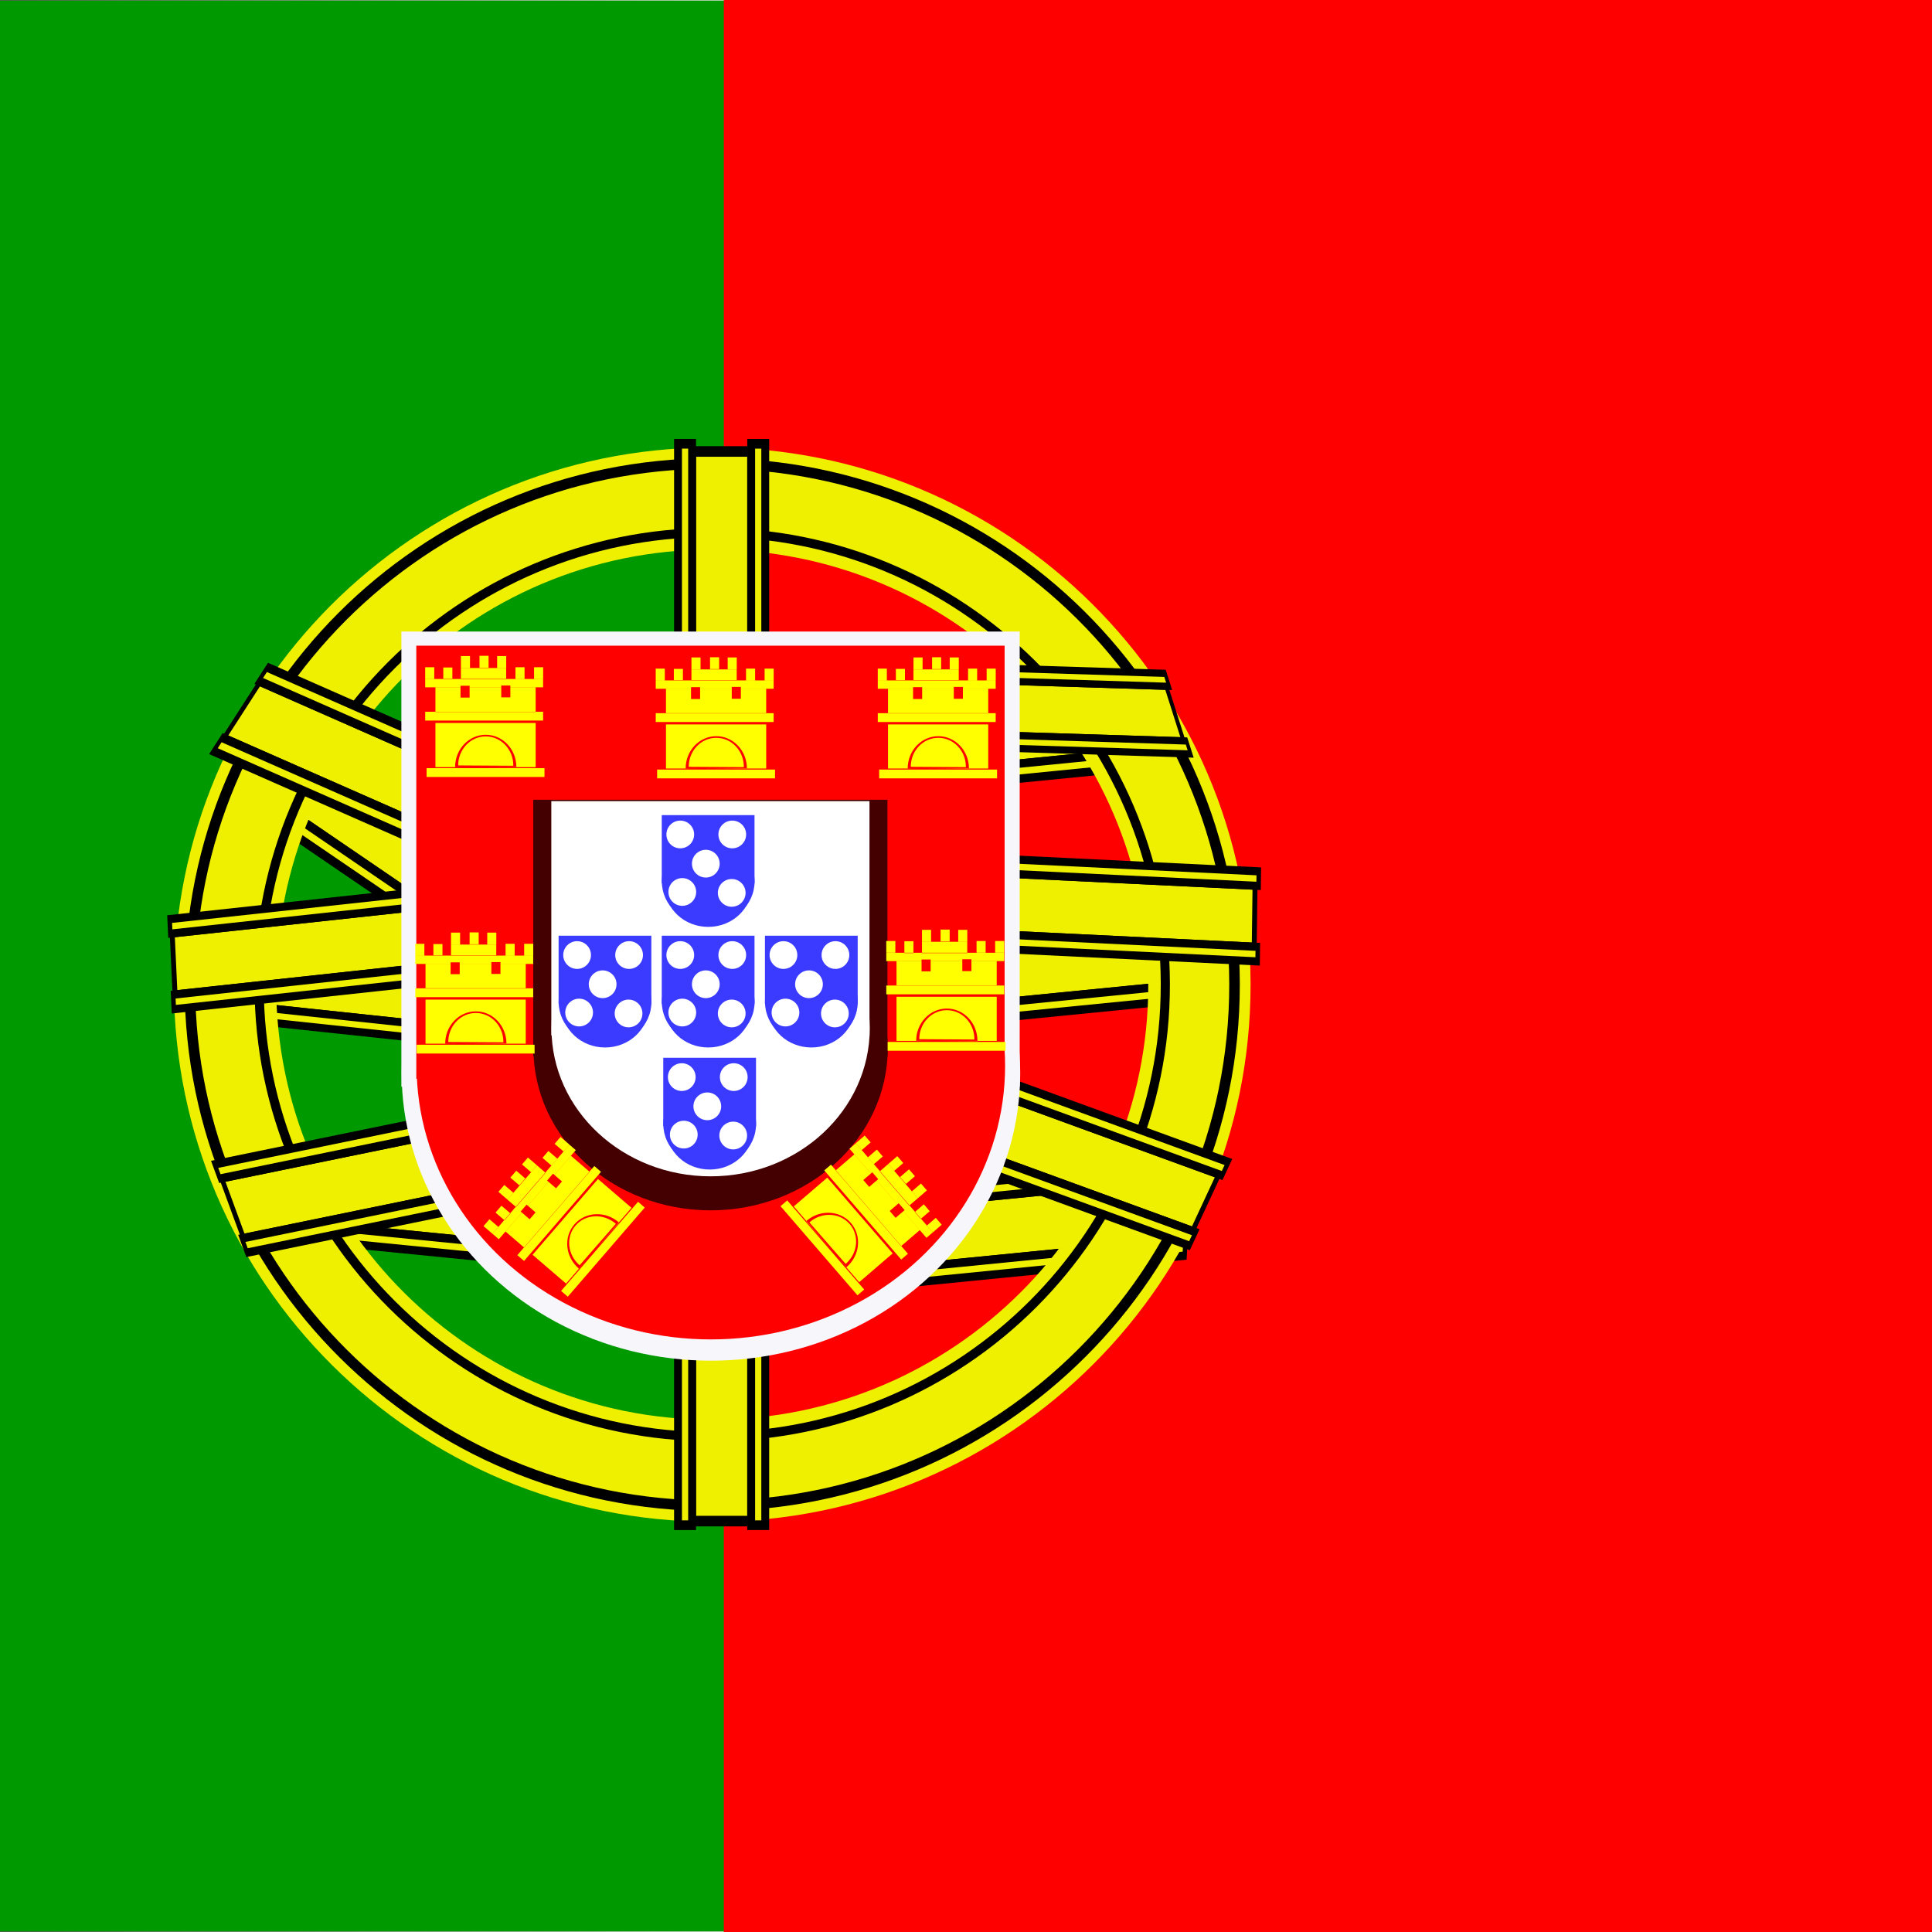 <svg xmlns="http://www.w3.org/2000/svg" height="512" width="512" version="1"><rect width="100%" height="100%" fill="#333333" stroke="none"/><defs><linearGradient id="b" y2="-5035.4" gradientUnits="userSpaceOnUse" y1="-5035.4" gradientTransform="matrix(.08 0 0 .133 -143.77 670.73)" x2="4203.4" x1="359.59"><stop offset="0"/><stop stop-color="#fff" offset="1"/></linearGradient><clipPath id="a"><path fill-opacity=".67" d="M0 0h512v512H0z"/></clipPath></defs><g clip-path="url(#a)"><path stroke="url(#b)" stroke-width=".138" fill="#090" d="M-114.94.065h307.43v511.87h-307.43z"/><path fill-rule="evenodd" fill="red" d="M191.82 0h461.15v512H191.82z"/><g fill-rule="evenodd" stroke-width="1pt"><path d="M175.295 193.867l-.947 19.08 128.254-12.688.947-19.08z"/><path fill="#efef00" d="M176.442 195.967l-.725 14.61 125.738-12.437.725-14.61z"/><path d="M174.634 189.913l-.31 6.262 129.548-12.815.31-6.262z"/><path fill="#efef00" d="M175.673 192.046l-.088 1.774 127.246-12.587.09-1.775z"/><path d="M173.6 210.786l-.31 6.263 129.547-12.816.31-6.262z"/><path fill="#efef00" d="M174.638 212.92l-.088 1.774 127.246-12.588.088-1.774z"/><path d="M194.682 254.795l-.946 19.08 128.254-12.688.946-19.08z"/><path fill="#efef00" d="M195.83 256.895l-.725 14.61 125.738-12.437.724-14.61z"/><path d="M194.022 250.84l-.31 6.263 129.548-12.815.31-6.262z"/><path fill="#efef00" d="M195.06 252.974l-.087 1.774L322.22 242.16l.087-1.773z"/><path d="M192.987 271.714l-.31 6.263 129.547-12.815.31-6.262z"/><path fill="#efef00" d="M194.026 273.847l-.088 1.775 127.245-12.587.088-1.775z"/><path d="M186.925 323.458l-.946 19.08 128.253-12.687.946-19.078z"/><path fill="#efef00" d="M188.072 325.56l-.724 14.61 125.738-12.438.724-14.61z"/><path d="M186.265 319.504l-.31 6.263L315.5 312.952l.31-6.262z"/><path fill="#efef00" d="M187.304 321.637l-.088 1.775 127.246-12.588.087-1.774z"/><g><path d="M185.23 340.378l-.31 6.262 129.547-12.814.31-6.263z"/><path fill="#efef00" d="M186.27 342.51l-.09 1.775 127.246-12.587.088-1.774z"/></g><g><path d="M202.347 318.623l.946 19.08L75.04 325.014l-.947-19.08z"/><path fill="#efef00" d="M201.2 320.723l.725 14.61-125.74-12.437-.723-14.61z"/><path d="M203.007 314.67l.31 6.26L73.77 308.117l-.31-6.262z"/><path fill="#efef00" d="M201.968 316.802l.088 1.774L74.81 305.99l-.087-1.775z"/><g><path d="M204.042 335.543l.31 6.262L74.806 328.99l-.31-6.262z"/><path fill="#efef00" d="M203.004 337.676l.088 1.774-127.246-12.587-.088-1.775z"/></g></g><g><path d="M193.392 263.424l-5.644 17.204L50.99 266.074l5.645-17.203z"/><path fill="#efef00" d="M191.393 265.287l-4.322 13.175-134.073-14.268 4.322-13.175z"/><path d="M195.505 259.88l-1.853 5.646-138.137-14.7 1.852-5.647z"/><path fill="#efef00" d="M193.613 261.775l-.524 1.6-135.684-14.44.525-1.6z"/><g><path d="M189.33 278.702l-1.852 5.646-138.138-14.7L51.193 264z"/><path fill="#efef00" d="M187.44 280.597l-.526 1.6-135.682-14.44.525-1.6z"/></g></g><g><path d="M176.588 260.675l-13.908 14.717-100.57-68.647 13.907-14.717z"/><path fill="#efef00" d="M173.98 261.718l-10.65 11.27-98.6-67.3 10.653-11.27z"/><path d="M180.207 258.02l-4.565 4.83-101.585-69.34 4.565-4.83z"/><path fill="#efef00" d="M177.667 259.137l-1.293 1.37-99.78-68.108 1.293-1.37z"/><g><path d="M164.99 274.12l-4.564 4.832-101.585-69.34 4.565-4.83z"/><path fill="#efef00" d="M162.45 275.24l-1.292 1.367-99.78-68.107 1.293-1.37z"/></g></g><g><path d="M304.306 260.935c.05 63.648-51.68 115.303-115.468 115.303-63.79.1-115.602-51.472-115.653-115.118-.154-63.65 51.493-115.386 115.282-115.49 63.79-.2 115.684 51.29 115.84 114.934.002.13.002.238.002.367zm27.108 0c.06 78.578-63.803 142.346-142.55 142.346-78.753.126-142.727-63.546-142.78-142.12-.19-78.58 63.573-142.448 142.325-142.572 78.752-.25 142.818 63.32 143.004 141.893.003.16.003.295.003.455z" fill="#efef00"/><path d="M328.56 260.938c.06 77.006-62.526 139.5-139.7 139.5-77.178.12-139.87-62.277-139.932-139.278-.186-77.008 62.302-139.6 139.487-139.722 77.18-.244 139.963 62.055 140.145 139.055.004.157.004.29.004.445zm-2.796 0c.058 75.466-61.276 136.712-136.906 136.712-75.634.12-137.067-61.03-137.128-136.5-.183-75.468 61.054-136.813 136.693-136.934 75.635-.24 137.16 60.812 137.34 136.277.004.154.004.283.004.436z"/><path d="M310.036 260.933c.05 66.804-54.242 121.018-121.19 121.018-66.954.107-121.34-54.024-121.393-120.824C67.29 194.32 121.5 140.02 188.46 139.916c66.952-.212 121.418 53.833 121.576 120.632.003.136.003.25.003.385zm-2.425 0c.05 65.468-53.157 118.6-118.767 118.6-65.613.103-118.907-52.945-118.96-118.416-.16-65.468 52.965-118.686 118.583-118.792 65.614-.208 118.986 52.756 119.145 118.223.003.133.003.245.003.377z"/></g><g><path d="M182.39 118.24h17.718v286.274h-17.72z"/><path fill="#efef00" d="M184.455 121.046h13.57v280.66h-13.57z"/><path d="M178.638 116.32h5.816V405.48h-5.816z"/><path fill="#efef00" d="M180.725 118.886h1.647V402.91h-1.647z"/><g><path d="M198.023 116.32h5.816V405.48h-5.817z"/><path fill="#efef00" d="M200.11 118.886h1.647V402.91h-1.647z"/></g></g><g><path d="M183.99 285.455l6.582 17.937-126.247 25.88-6.58-17.937z"/><path fill="#efef00" d="M183.52 287.8l5.04 13.736L64.79 326.91l-5.04-13.738z"/><path d="M183.445 281.483l2.16 5.888-127.52 26.142-2.16-5.887z"/><path fill="#efef00" d="M183.088 283.828l.612 1.668-125.255 25.677-.612-1.668z"/><g><path d="M190.645 301.108l2.16 5.887-127.52 26.142-2.16-5.888z"/><path fill="#efef00" d="M190.287 303.452l.612 1.668-125.255 25.677-.612-1.668z"/></g></g><g><path d="M177.3 232.037l.853 18.303L45.79 264.684l-.854-18.303z"/><path fill="#efef00" d="M176.102 234.312l.653 14.017-129.767 14.06-.654-14.016z"/><path d="M178.007 228.066l.28 6.008-133.7 14.488-.28-6.008z"/><path fill="#efef00" d="M176.92 230.35l.08 1.702-131.324 14.23-.08-1.7z"/><g><path d="M178.94 248.09l.28 6.008-133.7 14.49-.28-6.01z"/><path fill="#efef00" d="M177.855 250.375l.08 1.702-131.325 14.23-.08-1.7z"/></g></g><g><path d="M180.547 228.512l-10.97 17.01-111.474-49.095 10.97-17.01z"/><path fill="#efef00" d="M178.175 230.014l-8.4 13.027-109.29-48.132 8.403-13.027z"/><path d="M183.618 225.24l-3.6 5.583-112.6-49.59 3.6-5.585z"/><path fill="#efef00" d="M181.326 226.803l-1.02 1.582-110.598-48.71 1.02-1.582z"/><g><path d="M171.616 243.85l-3.6 5.584-112.6-49.59 3.6-5.585z"/><path fill="#efef00" d="M169.324 245.414l-1.02 1.582-110.598-48.71 1.02-1.582z"/></g></g><g><path d="M333.26 233.7l-.237 18.293-133.03-6.447.238-18.293z"/><path fill="#efef00" d="M331.928 235.77l-.182 14.01-130.42-6.322.183-14.01z"/><path d="M334.203 229.87l-.078 6.005-134.372-6.512.078-6.004z"/><path fill="#efef00" d="M332.982 231.967l-.022 1.7-131.984-6.395.022-1.7z"/><g><path d="M333.943 249.884l-.078 6.004-134.37-6.512.077-6.004z"/><path fill="#efef00" d="M332.722 251.98l-.022 1.702-131.983-6.397.022-1.7z"/></g></g><g><path d="M309.29 180.938l5.21 16.38-109.837-3.458-5.212-16.38z"/><path fill="#efef00" d="M308.82 182.814l3.992 12.545-107.684-3.392-3.992-12.544z"/><path d="M308.923 177.493l1.71 5.377-110.946-3.493-1.71-5.377z"/><path fill="#efef00" d="M308.55 179.39l.486 1.524-108.975-3.43-.483-1.524z"/><g><path d="M314.625 195.415l1.71 5.376L205.39 197.3l-1.71-5.376z"/><path fill="#efef00" d="M314.254 197.313l.485 1.523-108.976-3.43-.485-1.524z"/></g></g><g><path d="M324.062 310.45l-7.91 17-122.443-44.675 7.91-17z"/><path fill="#efef00" d="M321.94 311.995l-6.06 13.018-120.04-43.8 6.058-13.017z"/><path d="M326.558 307.15l-2.596 5.58-123.68-45.125 2.598-5.58z"/><path fill="#efef00" d="M324.53 308.753l-.737 1.58-121.48-44.324.735-1.58z"/><g><path d="M317.904 325.75l-2.596 5.58-123.68-45.126 2.597-5.58z"/><path fill="#efef00" d="M315.874 327.35l-.735 1.582-121.482-44.324.736-1.58z"/></g></g><g><g fill="#f6f6fb"><g transform="matrix(.103 0 0 .103 194.01 903.507)"><path d="M-850.89-7147h1590.9v1171.1h-1590.9z"/><ellipse transform="matrix(1.075 0 0 1.063 -3130.4 -10547)" cx="2861.4" rx="740.21" cy="4267.3" ry="696.02"/></g><g transform="matrix(.103 0 0 .103 -421.99 546.548)"><path d="M5478.8-3340.7h859.09v632.38H5478.8z"/><ellipse transform="matrix(.58 0 0 .574 4247.9 -5088.5)" cx="2861.4" rx="740.21" cy="4267.3" ry="696.02"/></g></g><g fill="red"><g transform="matrix(.098 0 0 .098 193.712 871.517)"><path d="M-850.89-7147h1590.9v1171.1h-1590.9z"/><ellipse transform="matrix(1.075 0 0 1.063 -3130.4 -10547)" cx="2861.4" rx="740.21" cy="4267.3" ry="696.02"/></g><g transform="matrix(.098 0 0 .098 -391.49 532.406)"><path d="M5478.8-3340.7h859.09v632.38H5478.8z"/><ellipse transform="matrix(.58 0 0 .574 4247.9 -5088.5)" cx="2861.4" rx="740.21" cy="4267.3" ry="696.02"/></g></g><g fill="#400"><g transform="matrix(.059 0 0 .058 191.522 626.47)"><path d="M-850.89-7147h1590.9v1171.1h-1590.9z"/><ellipse transform="matrix(1.075 0 0 1.063 -3130.4 -10547)" cx="2861.4" rx="740.21" cy="4267.3" ry="696.02"/></g><g transform="matrix(.059 0 0 .058 -157.75 424.076)"><path d="M5478.8-3340.7h859.09v632.38H5478.8z"/><ellipse transform="matrix(.58 0 0 .574 4247.9 -5088.5)" cx="2861.4" rx="740.21" cy="4267.3" ry="696.02"/></g></g><g fill="#fff"><g transform="matrix(.053 0 0 .053 191.202 591.1)"><path d="M-850.89-7147h1590.9v1171.1h-1590.9z"/><ellipse transform="matrix(1.075 0 0 1.063 -3130.4 -10547)" cx="2861.4" rx="740.21" cy="4267.3" ry="696.02"/></g><g transform="matrix(.053 0 0 .053 -124.018 408.438)"><path d="M5478.8-3340.7h859.09v632.38H5478.8z"/><ellipse transform="matrix(.58 0 0 .574 4247.9 -5088.5)" cx="2861.4" rx="740.21" cy="4267.3" ry="696.02"/></g></g><g transform="matrix(.103 0 0 .103 -117.945 477.278)"><g fill="#3b3bff"><g transform="matrix(.15 0 0 .15 2979.24 -840.14)"><path d="M-850.89-7147h1590.9v1171.1h-1590.9z"/><ellipse transform="matrix(1.075 0 0 1.063 -3130.4 -10547)" cx="2861.4" rx="740.21" cy="4267.3" ry="696.02"/></g><g transform="matrix(.15 0 0 .15 2084.67 -1359.68)"><path d="M5478.8-3340.7h859.09v632.38H5478.8z"/><ellipse transform="matrix(.58 0 0 .574 4247.9 -5088.5)" cx="2861.4" rx="740.21" cy="4267.3" ry="696.02"/></g><g><g transform="matrix(.14 0 0 .14 2978.805 -886.7)"><path d="M-850.89-7147h1590.9v1171.1h-1590.9z"/><ellipse transform="matrix(1.075 0 0 1.063 -3130.4 -10547)" cx="2861.4" rx="740.21" cy="4267.3" ry="696.02"/></g><g transform="matrix(.14 0 0 .14 2128.964 -1380.263)"><path d="M5478.8-3340.7h859.09v632.38H5478.8z"/><ellipse transform="matrix(.58 0 0 .574 4247.9 -5088.5)" cx="2861.4" rx="740.21" cy="4267.3" ry="696.02"/></g><g transform="matrix(.085 0 0 .085 2975.625 -1243.355)"><path d="M-850.89-7147h1590.9v1171.1h-1590.9z"/><ellipse transform="matrix(1.075 0 0 1.063 -3130.4 -10547)" cx="2861.4" rx="740.21" cy="4267.3" ry="696.02"/></g><g transform="matrix(.085 0 0 .085 2468.404 -1537.934)"><path d="M5478.8-3340.7h859.09v632.38H5478.8z"/><ellipse transform="matrix(.58 0 0 .574 4247.9 -5088.5)" cx="2861.4" rx="740.21" cy="4267.3" ry="696.02"/></g><g><g transform="matrix(.077 0 0 .077 2975.16 -1294.835)"><path d="M-850.89-7147h1590.9v1171.1h-1590.9z"/><ellipse transform="matrix(1.075 0 0 1.063 -3130.4 -10547)" cx="2861.4" rx="740.21" cy="4267.3" ry="696.02"/></g><g transform="matrix(.077 0 0 .077 2517.39 -1560.694)"><path d="M5478.8-3340.7h859.09v632.38H5478.8z"/><ellipse transform="matrix(.58 0 0 .574 4247.9 -5088.5)" cx="2861.4" rx="740.21" cy="4267.3" ry="696.02"/></g></g></g></g><ellipse fill="#fff" transform="translate(-3.782 -7.563)" cx="2903" rx="35.688" cy="-1854.9" ry="35.688"/><ellipse fill="#fff" transform="translate(129.99 -7.563)" cx="2903" rx="35.688" cy="-1854.9" ry="35.688"/><ellipse fill="#fff" transform="translate(61.922 67.595)" cx="2903" rx="35.688" cy="-1854.9" ry="35.688"/><ellipse fill="#fff" transform="translate(1.418 140.39)" cx="2903" rx="35.688" cy="-1854.9" ry="35.688"/><ellipse fill="#fff" transform="translate(128.57 142.75)" cx="2903" rx="35.688" cy="-1854.9" ry="35.688"/></g><path d="M112.68 188.623v2.338h31.248v-2.337H112.68zm2.712-6.452v6.51h26.56v-6.51h-26.56zm-2.344 21.398v2.34h31.248v-2.34h-31.248zm8.374-.723c-.003-4.245 3.266-7.69 7.298-7.69 4.032-.007 7.306 3.433 7.31 7.678v.096m-15.42.338c-.004-4.717 3.63-8.545 8.11-8.545 4.478-.008 8.117 3.814 8.12 8.53v.107m-21.448-11.758v11.69h26.56v-11.69h-26.56zm-2.713-11.66v2.21h31.247v-2.21H112.68zm-.003-3.12v3.14h2.407v-3.14h-2.407zm28.855 0v3.14h2.407v-3.14h-2.408zm-24.056.063v3.14h2.407v-3.14h-2.407zm19.13-.064v3.143h2.408v-3.142h-2.407zm-14.46-2.96v3.142h2.41v-3.14h-2.41zm9.6 0v3.142h2.406v-3.142h-2.407zm-4.674-.063v3.142h2.408v-3.143h-2.408zm-4.93 3.228v3.003h11.996v-3.003H122.14z" fill="#ff0"/><g fill="red"><path d="M122.043 181.73h2.407v3.14h-2.407zM132.84 181.665h2.407v3.142h-2.407z"/></g><path d="M232.62 188.997v2.338h31.248v-2.338H232.62zm2.712-6.452v6.51h26.56v-6.51h-26.56zm-2.343 21.398v2.338h31.246v-2.337H232.99zm8.372-.724c-.003-4.246 3.267-7.69 7.298-7.69 4.032-.008 7.307 3.432 7.31 7.677v.096m-15.42.34c-.003-4.718 3.63-8.546 8.11-8.546 4.48-.008 8.117 3.814 8.12 8.53v.108m-21.448-11.76v11.693h26.56v-11.692h-26.56zm-2.712-11.66v2.212h31.247v-2.212H232.62zm-.003-3.12v3.142h2.408v-3.14h-2.408zm28.855 0v3.142h2.408v-3.14h-2.408zm-24.056.064v3.14h2.407v-3.14h-2.407zm19.13-.065v3.142h2.41v-3.142h-2.41zm-14.458-2.96v3.14h2.407v-3.14h-2.407zm9.597 0v3.14h2.408v-3.14h-2.408zm-4.672-.064v3.143h2.407v-3.142h-2.407zm-4.932 3.23v3.002h11.998V177.4H242.08z" fill="#ff0"/><g fill="red"><path d="M241.973 182.103h2.407v3.142h-2.407zM252.77 182.04h2.407v3.14h-2.407z"/></g><path d="M173.777 188.997v2.338h31.247v-2.338h-31.247zm2.71-6.452v6.51h26.56v-6.51h-26.56zm-2.343 21.398v2.338h31.248v-2.337h-31.248zm8.374-.724c-.003-4.246 3.266-7.69 7.298-7.69 4.032-.008 7.306 3.432 7.31 7.677v.096m-15.42.34c-.003-4.718 3.63-8.546 8.11-8.546 4.478-.008 8.117 3.814 8.12 8.53v.108m-21.448-11.76v11.693h26.56v-11.692h-26.56zm-2.712-11.66v2.212h31.247v-2.212h-31.247zm-.003-3.12v3.142h2.407v-3.14h-2.407zm28.855 0v3.142h2.407v-3.14h-2.407zm-24.056.064v3.14h2.407v-3.14h-2.408zm19.13-.065v3.142h2.408v-3.142h-2.407zm-14.46-2.96v3.14h2.41v-3.14h-2.41zm9.6 0v3.14h2.406v-3.14h-2.407zm-4.674-.064v3.143h2.408v-3.142h-2.408zm-4.93 3.23v3.002h11.996V177.4h-11.997z" fill="#ff0"/><g fill="red"><path d="M183.13 182.103h2.406v3.142h-2.407zM193.925 182.04h2.408v3.14h-2.408z"/></g><path d="M110.057 261.918v2.338h31.247v-2.338h-31.247zm2.71-6.452v6.51h26.56v-6.51h-26.56zm-2.342 21.398v2.338h31.247v-2.338h-31.247zm8.373-.724c-.003-4.245 3.267-7.69 7.298-7.69 4.032-.007 7.307 3.433 7.31 7.678v.096m-15.42.34c-.003-4.718 3.63-8.546 8.11-8.546 4.48-.007 8.117 3.815 8.12 8.53v.108m-21.448-11.758v11.69h26.56V264.9h-26.56zm-2.712-11.662v2.212h31.247v-2.212h-31.247zm-.003-3.12v3.143h2.408v-3.143h-2.407zm28.855 0v3.143h2.408v-3.143h-2.408zm-24.056.064v3.142h2.407v-3.142h-2.408zm19.13-.064v3.142h2.41v-3.142h-2.41zm-14.458-2.96v3.142h2.407v-3.142h-2.406zm9.597 0v3.14h2.41v-3.14h-2.41zm-4.67-.064v3.142h2.406v-3.142h-2.407zm-4.933 3.228v3.004h11.997v-3.004h-11.997z" fill="#ff0"/><g fill="red"><path d="M119.42 255.03h2.407v3.14h-2.408zM130.216 254.966h2.408v3.14h-2.408z"/></g><path d="M234.873 261.176v2.338h31.247v-2.338h-31.247zm2.71-6.452v6.51h26.56v-6.51h-26.56zm-2.343 21.398v2.338h31.248v-2.338H235.24zm8.374-.724c-.003-4.245 3.266-7.69 7.298-7.69 4.032-.007 7.306 3.433 7.31 7.678v.096m-15.42.34c-.003-4.718 3.63-8.546 8.11-8.546 4.48-.007 8.117 3.815 8.12 8.53v.108m-21.448-11.758v11.69h26.56v-11.69h-26.56zm-2.712-11.662v2.212h31.247v-2.212H234.87zm-.003-3.12v3.143h2.406v-3.142h-2.407zm28.854 0v3.143h2.407v-3.142h-2.406zm-24.056.064v3.142h2.407v-3.142h-2.407zm19.13-.064v3.142h2.408v-3.142H258.8zm-14.46-2.96v3.142h2.41v-3.142h-2.41zm9.6 0v3.14h2.406v-3.14h-2.407zm-4.674-.064v3.142h2.408v-3.142h-2.408zm-4.93 3.228v3.004h11.996v-3.004h-11.997z" fill="#ff0"/><g fill="red"><path d="M244.225 254.277h2.407v3.142h-2.407zM255.02 254.213h2.41v3.142h-2.41z"/></g><path d="M137.103 332.633l1.775 1.526 20.397-23.62-1.775-1.527-20.397 23.62zm-3.13-6.26l4.943 4.247 17.337-20.076-4.942-4.248-17.336 20.076zm14.718 15.737l1.776 1.527 20.397-23.62-1.775-1.526-20.397 23.62zm4.917-6.8c-3.225-2.77-3.706-7.49-1.075-10.537 2.627-3.052 7.376-3.282 10.6-.514.027.02.048.04.074.062m-9.808 11.877c-3.583-3.078-4.12-8.322-1.195-11.708 2.92-3.39 8.196-3.647 11.78-.57.028.024.052.044.08.07m-22.928 8.536l8.877 7.632 17.337-20.077-8.878-7.63-17.337 20.075zm-10.625-5.562l1.68 1.444 20.397-23.62-1.68-1.443-20.397 23.62zm-2.37-2.034l2.386 2.05 1.57-1.82-2.384-2.05-1.572 1.82zm18.836-21.81l2.385 2.05 1.572-1.82-2.385-2.05-1.57 1.82zm-15.655 18.224l2.386 2.05 1.57-1.82-2.384-2.05-1.57 1.82zm12.44-14.503l2.386 2.05 1.57-1.82-2.384-2.05-1.572 1.82zm-11.686 8.998l2.385 2.05 1.57-1.818-2.384-2.05-1.572 1.82zm6.264-7.254l2.386 2.05 1.57-1.82-2.384-2.05-1.572 1.82zm-3.097 3.49l2.386 2.05 1.57-1.82-2.384-2.05-1.57 1.82zm-.768 5.835l2.28 1.962 7.832-9.07-2.28-1.96-7.832 9.07z" fill="#ff0"/><g fill="red"><path d="M137.975 321.062l1.572-1.82 2.385 2.05-1.572 1.82zM144.974 312.86l1.572-1.82 2.385 2.05-1.57 1.82z"/></g><path d="M240.608 332.262l-1.775 1.526-20.397-23.62 1.775-1.526 20.398 23.62zm3.13-6.26l-4.943 4.247-17.337-20.077 4.94-4.248L243.74 326zm-14.718 15.737l-1.775 1.526-20.397-23.62 1.775-1.526 20.397 23.62zm-4.917-6.802c3.226-2.77 3.707-7.49 1.076-10.536-2.628-3.052-7.377-3.282-10.602-.514-.026.022-.048.04-.073.063m9.808 11.878c3.583-3.077 4.118-8.32 1.194-11.707-2.918-3.39-8.195-3.646-11.78-.57a7.31 7.31 0 0 0-.08.07m22.93 8.537l-8.878 7.632-17.338-20.078 8.877-7.63 17.336 20.075zm10.623-5.562l-1.68 1.444-20.396-23.62 1.68-1.444 20.396 23.62zm2.37-2.034l-2.385 2.052-1.57-1.82 2.384-2.05 1.57 1.82zm-18.835-21.81l-2.385 2.05-1.572-1.82 2.386-2.05 1.57 1.82zm15.655 18.225l-2.385 2.05-1.572-1.82 2.386-2.05 1.57 1.82zm-12.44-14.503l-2.385 2.05-1.57-1.82 2.384-2.05 1.57 1.82zm11.687 8.998l-2.386 2.05-1.57-1.82 2.385-2.05 1.572 1.82zm-6.265-7.255l-2.385 2.05-1.57-1.82 2.384-2.05 1.572 1.82zm3.098 3.49l-2.385 2.05-1.572-1.82 2.386-2.05 1.57 1.82zm.77 5.835l-2.282 1.96-7.83-9.068 2.28-1.96 7.83 9.068z" fill="#ff0"/><g fill="red"><path d="M239.735 320.69l-1.572-1.82-2.385 2.052 1.57 1.82zM232.735 312.488l-1.57-1.82-2.386 2.05 1.57 1.82z"/></g><g><g transform="matrix(.103 0 0 .103 -118.34 412.973)"><g fill="#3b3bff"><g transform="matrix(.15 0 0 .15 2979.24 -840.14)"><path d="M-850.89-7147h1590.9v1171.1h-1590.9z"/><ellipse transform="matrix(1.075 0 0 1.063 -3130.4 -10547)" cx="2861.4" rx="740.21" cy="4267.3" ry="696.02"/></g><g transform="matrix(.15 0 0 .15 2084.67 -1359.68)"><path d="M5478.8-3340.7h859.09v632.38H5478.8z"/><ellipse transform="matrix(.58 0 0 .574 4247.9 -5088.5)" cx="2861.4" rx="740.21" cy="4267.3" ry="696.02"/></g><g><g transform="matrix(.14 0 0 .14 2978.805 -886.7)"><path d="M-850.89-7147h1590.9v1171.1h-1590.9z"/><ellipse transform="matrix(1.075 0 0 1.063 -3130.4 -10547)" cx="2861.4" rx="740.21" cy="4267.3" ry="696.02"/></g><g transform="matrix(.14 0 0 .14 2128.964 -1380.263)"><path d="M5478.8-3340.7h859.09v632.38H5478.8z"/><ellipse transform="matrix(.58 0 0 .574 4247.9 -5088.5)" cx="2861.4" rx="740.21" cy="4267.3" ry="696.02"/></g><g transform="matrix(.085 0 0 .085 2975.625 -1243.355)"><path d="M-850.89-7147h1590.9v1171.1h-1590.9z"/><ellipse transform="matrix(1.075 0 0 1.063 -3130.4 -10547)" cx="2861.4" rx="740.21" cy="4267.3" ry="696.02"/></g><g transform="matrix(.085 0 0 .085 2468.404 -1537.934)"><path d="M5478.8-3340.7h859.09v632.38H5478.8z"/><ellipse transform="matrix(.58 0 0 .574 4247.9 -5088.5)" cx="2861.4" rx="740.21" cy="4267.3" ry="696.02"/></g><g><g transform="matrix(.077 0 0 .077 2975.16 -1294.835)"><path d="M-850.89-7147h1590.9v1171.1h-1590.9z"/><ellipse transform="matrix(1.075 0 0 1.063 -3130.4 -10547)" cx="2861.4" rx="740.21" cy="4267.3" ry="696.02"/></g><g transform="matrix(.077 0 0 .077 2517.39 -1560.694)"><path d="M5478.8-3340.7h859.09v632.38H5478.8z"/><ellipse transform="matrix(.58 0 0 .574 4247.9 -5088.5)" cx="2861.4" rx="740.21" cy="4267.3" ry="696.02"/></g></g></g></g><ellipse fill="#fff" transform="translate(-3.782 -7.563)" cx="2903" rx="35.688" cy="-1854.9" ry="35.688"/><ellipse fill="#fff" transform="translate(129.99 -7.563)" cx="2903" rx="35.688" cy="-1854.9" ry="35.688"/><ellipse fill="#fff" transform="translate(61.922 67.595)" cx="2903" rx="35.688" cy="-1854.9" ry="35.688"/><ellipse fill="#fff" transform="translate(1.418 140.39)" cx="2903" rx="35.688" cy="-1854.9" ry="35.688"/><ellipse fill="#fff" transform="translate(128.57 142.75)" cx="2903" rx="35.688" cy="-1854.9" ry="35.688"/></g><g transform="matrix(.103 0 0 .103 -118.34 444.93)"><g fill="#3b3bff"><g transform="matrix(.15 0 0 .15 2979.24 -840.14)"><path d="M-850.89-7147h1590.9v1171.1h-1590.9z"/><ellipse transform="matrix(1.075 0 0 1.063 -3130.4 -10547)" cx="2861.4" rx="740.21" cy="4267.3" ry="696.02"/></g><g transform="matrix(.15 0 0 .15 2084.67 -1359.68)"><path d="M5478.8-3340.7h859.09v632.38H5478.8z"/><ellipse transform="matrix(.58 0 0 .574 4247.9 -5088.5)" cx="2861.4" rx="740.21" cy="4267.3" ry="696.02"/></g><g><g transform="matrix(.14 0 0 .14 2978.805 -886.7)"><path d="M-850.89-7147h1590.9v1171.1h-1590.9z"/><ellipse transform="matrix(1.075 0 0 1.063 -3130.4 -10547)" cx="2861.4" rx="740.21" cy="4267.3" ry="696.02"/></g><g transform="matrix(.14 0 0 .14 2128.964 -1380.263)"><path d="M5478.8-3340.7h859.09v632.38H5478.8z"/><ellipse transform="matrix(.58 0 0 .574 4247.9 -5088.5)" cx="2861.4" rx="740.21" cy="4267.3" ry="696.02"/></g><g transform="matrix(.085 0 0 .085 2975.625 -1243.355)"><path d="M-850.89-7147h1590.9v1171.1h-1590.9z"/><ellipse transform="matrix(1.075 0 0 1.063 -3130.4 -10547)" cx="2861.4" rx="740.21" cy="4267.3" ry="696.02"/></g><g transform="matrix(.085 0 0 .085 2468.404 -1537.934)"><path d="M5478.8-3340.7h859.09v632.38H5478.8z"/><ellipse transform="matrix(.58 0 0 .574 4247.9 -5088.5)" cx="2861.4" rx="740.21" cy="4267.3" ry="696.02"/></g><g><g transform="matrix(.077 0 0 .077 2975.16 -1294.835)"><path d="M-850.89-7147h1590.9v1171.1h-1590.9z"/><ellipse transform="matrix(1.075 0 0 1.063 -3130.4 -10547)" cx="2861.4" rx="740.21" cy="4267.3" ry="696.02"/></g><g transform="matrix(.077 0 0 .077 2517.39 -1560.694)"><path d="M5478.8-3340.7h859.09v632.38H5478.8z"/><ellipse transform="matrix(.58 0 0 .574 4247.9 -5088.5)" cx="2861.4" rx="740.21" cy="4267.3" ry="696.02"/></g></g></g></g><ellipse fill="#fff" transform="translate(-3.782 -7.563)" cx="2903" rx="35.688" cy="-1854.9" ry="35.688"/><ellipse fill="#fff" transform="translate(129.99 -7.563)" cx="2903" rx="35.688" cy="-1854.9" ry="35.688"/><ellipse fill="#fff" transform="translate(61.922 67.595)" cx="2903" rx="35.688" cy="-1854.9" ry="35.688"/><ellipse fill="#fff" transform="translate(1.418 140.39)" cx="2903" rx="35.688" cy="-1854.9" ry="35.688"/><ellipse fill="#fff" transform="translate(128.57 142.75)" cx="2903" rx="35.688" cy="-1854.9" ry="35.688"/></g><g transform="matrix(.103 0 0 .103 -90.998 444.93)"><g fill="#3b3bff"><g transform="matrix(.15 0 0 .15 2979.24 -840.14)"><path d="M-850.89-7147h1590.9v1171.1h-1590.9z"/><ellipse transform="matrix(1.075 0 0 1.063 -3130.4 -10547)" cx="2861.4" rx="740.21" cy="4267.3" ry="696.02"/></g><g transform="matrix(.15 0 0 .15 2084.67 -1359.68)"><path d="M5478.8-3340.7h859.09v632.38H5478.8z"/><ellipse transform="matrix(.58 0 0 .574 4247.9 -5088.5)" cx="2861.4" rx="740.21" cy="4267.3" ry="696.02"/></g><g><g transform="matrix(.14 0 0 .14 2978.805 -886.7)"><path d="M-850.89-7147h1590.9v1171.1h-1590.9z"/><ellipse transform="matrix(1.075 0 0 1.063 -3130.4 -10547)" cx="2861.4" rx="740.21" cy="4267.3" ry="696.02"/></g><g transform="matrix(.14 0 0 .14 2128.964 -1380.263)"><path d="M5478.8-3340.7h859.09v632.38H5478.8z"/><ellipse transform="matrix(.58 0 0 .574 4247.9 -5088.5)" cx="2861.4" rx="740.21" cy="4267.3" ry="696.02"/></g><g transform="matrix(.085 0 0 .085 2975.625 -1243.355)"><path d="M-850.89-7147h1590.9v1171.1h-1590.9z"/><ellipse transform="matrix(1.075 0 0 1.063 -3130.4 -10547)" cx="2861.4" rx="740.21" cy="4267.3" ry="696.02"/></g><g transform="matrix(.085 0 0 .085 2468.404 -1537.934)"><path d="M5478.8-3340.7h859.09v632.38H5478.8z"/><ellipse transform="matrix(.58 0 0 .574 4247.9 -5088.5)" cx="2861.4" rx="740.21" cy="4267.3" ry="696.02"/></g><g><g transform="matrix(.077 0 0 .077 2975.16 -1294.835)"><path d="M-850.89-7147h1590.9v1171.1h-1590.9z"/><ellipse transform="matrix(1.075 0 0 1.063 -3130.4 -10547)" cx="2861.4" rx="740.21" cy="4267.3" ry="696.02"/></g><g transform="matrix(.077 0 0 .077 2517.39 -1560.694)"><path d="M5478.8-3340.7h859.09v632.38H5478.8z"/><ellipse transform="matrix(.58 0 0 .574 4247.9 -5088.5)" cx="2861.4" rx="740.21" cy="4267.3" ry="696.02"/></g></g></g></g><ellipse fill="#fff" transform="translate(-3.782 -7.563)" cx="2903" rx="35.688" cy="-1854.9" ry="35.688"/><ellipse fill="#fff" transform="translate(129.99 -7.563)" cx="2903" rx="35.688" cy="-1854.9" ry="35.688"/><ellipse fill="#fff" transform="translate(61.922 67.595)" cx="2903" rx="35.688" cy="-1854.9" ry="35.688"/><ellipse fill="#fff" transform="translate(1.418 140.39)" cx="2903" rx="35.688" cy="-1854.9" ry="35.688"/><ellipse fill="#fff" transform="translate(128.57 142.75)" cx="2903" rx="35.688" cy="-1854.9" ry="35.688"/></g><g transform="matrix(.103 0 0 .103 -145.68 444.93)"><g fill="#3b3bff"><g transform="matrix(.15 0 0 .15 2979.24 -840.14)"><path d="M-850.89-7147h1590.9v1171.1h-1590.9z"/><ellipse transform="matrix(1.075 0 0 1.063 -3130.4 -10547)" cx="2861.4" rx="740.21" cy="4267.3" ry="696.02"/></g><g transform="matrix(.15 0 0 .15 2084.67 -1359.68)"><path d="M5478.8-3340.7h859.09v632.38H5478.8z"/><ellipse transform="matrix(.58 0 0 .574 4247.9 -5088.5)" cx="2861.4" rx="740.21" cy="4267.3" ry="696.02"/></g><g><g transform="matrix(.14 0 0 .14 2978.805 -886.7)"><path d="M-850.89-7147h1590.9v1171.1h-1590.9z"/><ellipse transform="matrix(1.075 0 0 1.063 -3130.4 -10547)" cx="2861.4" rx="740.21" cy="4267.3" ry="696.02"/></g><g transform="matrix(.14 0 0 .14 2128.964 -1380.263)"><path d="M5478.8-3340.7h859.09v632.38H5478.8z"/><ellipse transform="matrix(.58 0 0 .574 4247.9 -5088.5)" cx="2861.4" rx="740.21" cy="4267.3" ry="696.02"/></g><g transform="matrix(.085 0 0 .085 2975.625 -1243.355)"><path d="M-850.89-7147h1590.9v1171.1h-1590.9z"/><ellipse transform="matrix(1.075 0 0 1.063 -3130.4 -10547)" cx="2861.4" rx="740.21" cy="4267.3" ry="696.02"/></g><g transform="matrix(.085 0 0 .085 2468.404 -1537.934)"><path d="M5478.8-3340.7h859.09v632.38H5478.8z"/><ellipse transform="matrix(.58 0 0 .574 4247.9 -5088.5)" cx="2861.4" rx="740.21" cy="4267.3" ry="696.02"/></g><g><g transform="matrix(.077 0 0 .077 2975.16 -1294.835)"><path d="M-850.89-7147h1590.9v1171.1h-1590.9z"/><ellipse transform="matrix(1.075 0 0 1.063 -3130.4 -10547)" cx="2861.4" rx="740.21" cy="4267.3" ry="696.02"/></g><g transform="matrix(.077 0 0 .077 2517.39 -1560.694)"><path d="M5478.8-3340.7h859.09v632.38H5478.8z"/><ellipse transform="matrix(.58 0 0 .574 4247.9 -5088.5)" cx="2861.4" rx="740.21" cy="4267.3" ry="696.02"/></g></g></g></g><ellipse fill="#fff" transform="translate(-3.782 -7.563)" cx="2903" rx="35.688" cy="-1854.9" ry="35.688"/><ellipse fill="#fff" transform="translate(129.99 -7.563)" cx="2903" rx="35.688" cy="-1854.9" ry="35.688"/><ellipse fill="#fff" transform="translate(61.922 67.595)" cx="2903" rx="35.688" cy="-1854.9" ry="35.688"/><ellipse fill="#fff" transform="translate(1.418 140.39)" cx="2903" rx="35.688" cy="-1854.9" ry="35.688"/><ellipse fill="#fff" transform="translate(128.57 142.75)" cx="2903" rx="35.688" cy="-1854.9" ry="35.688"/></g></g></g></g></g></svg>